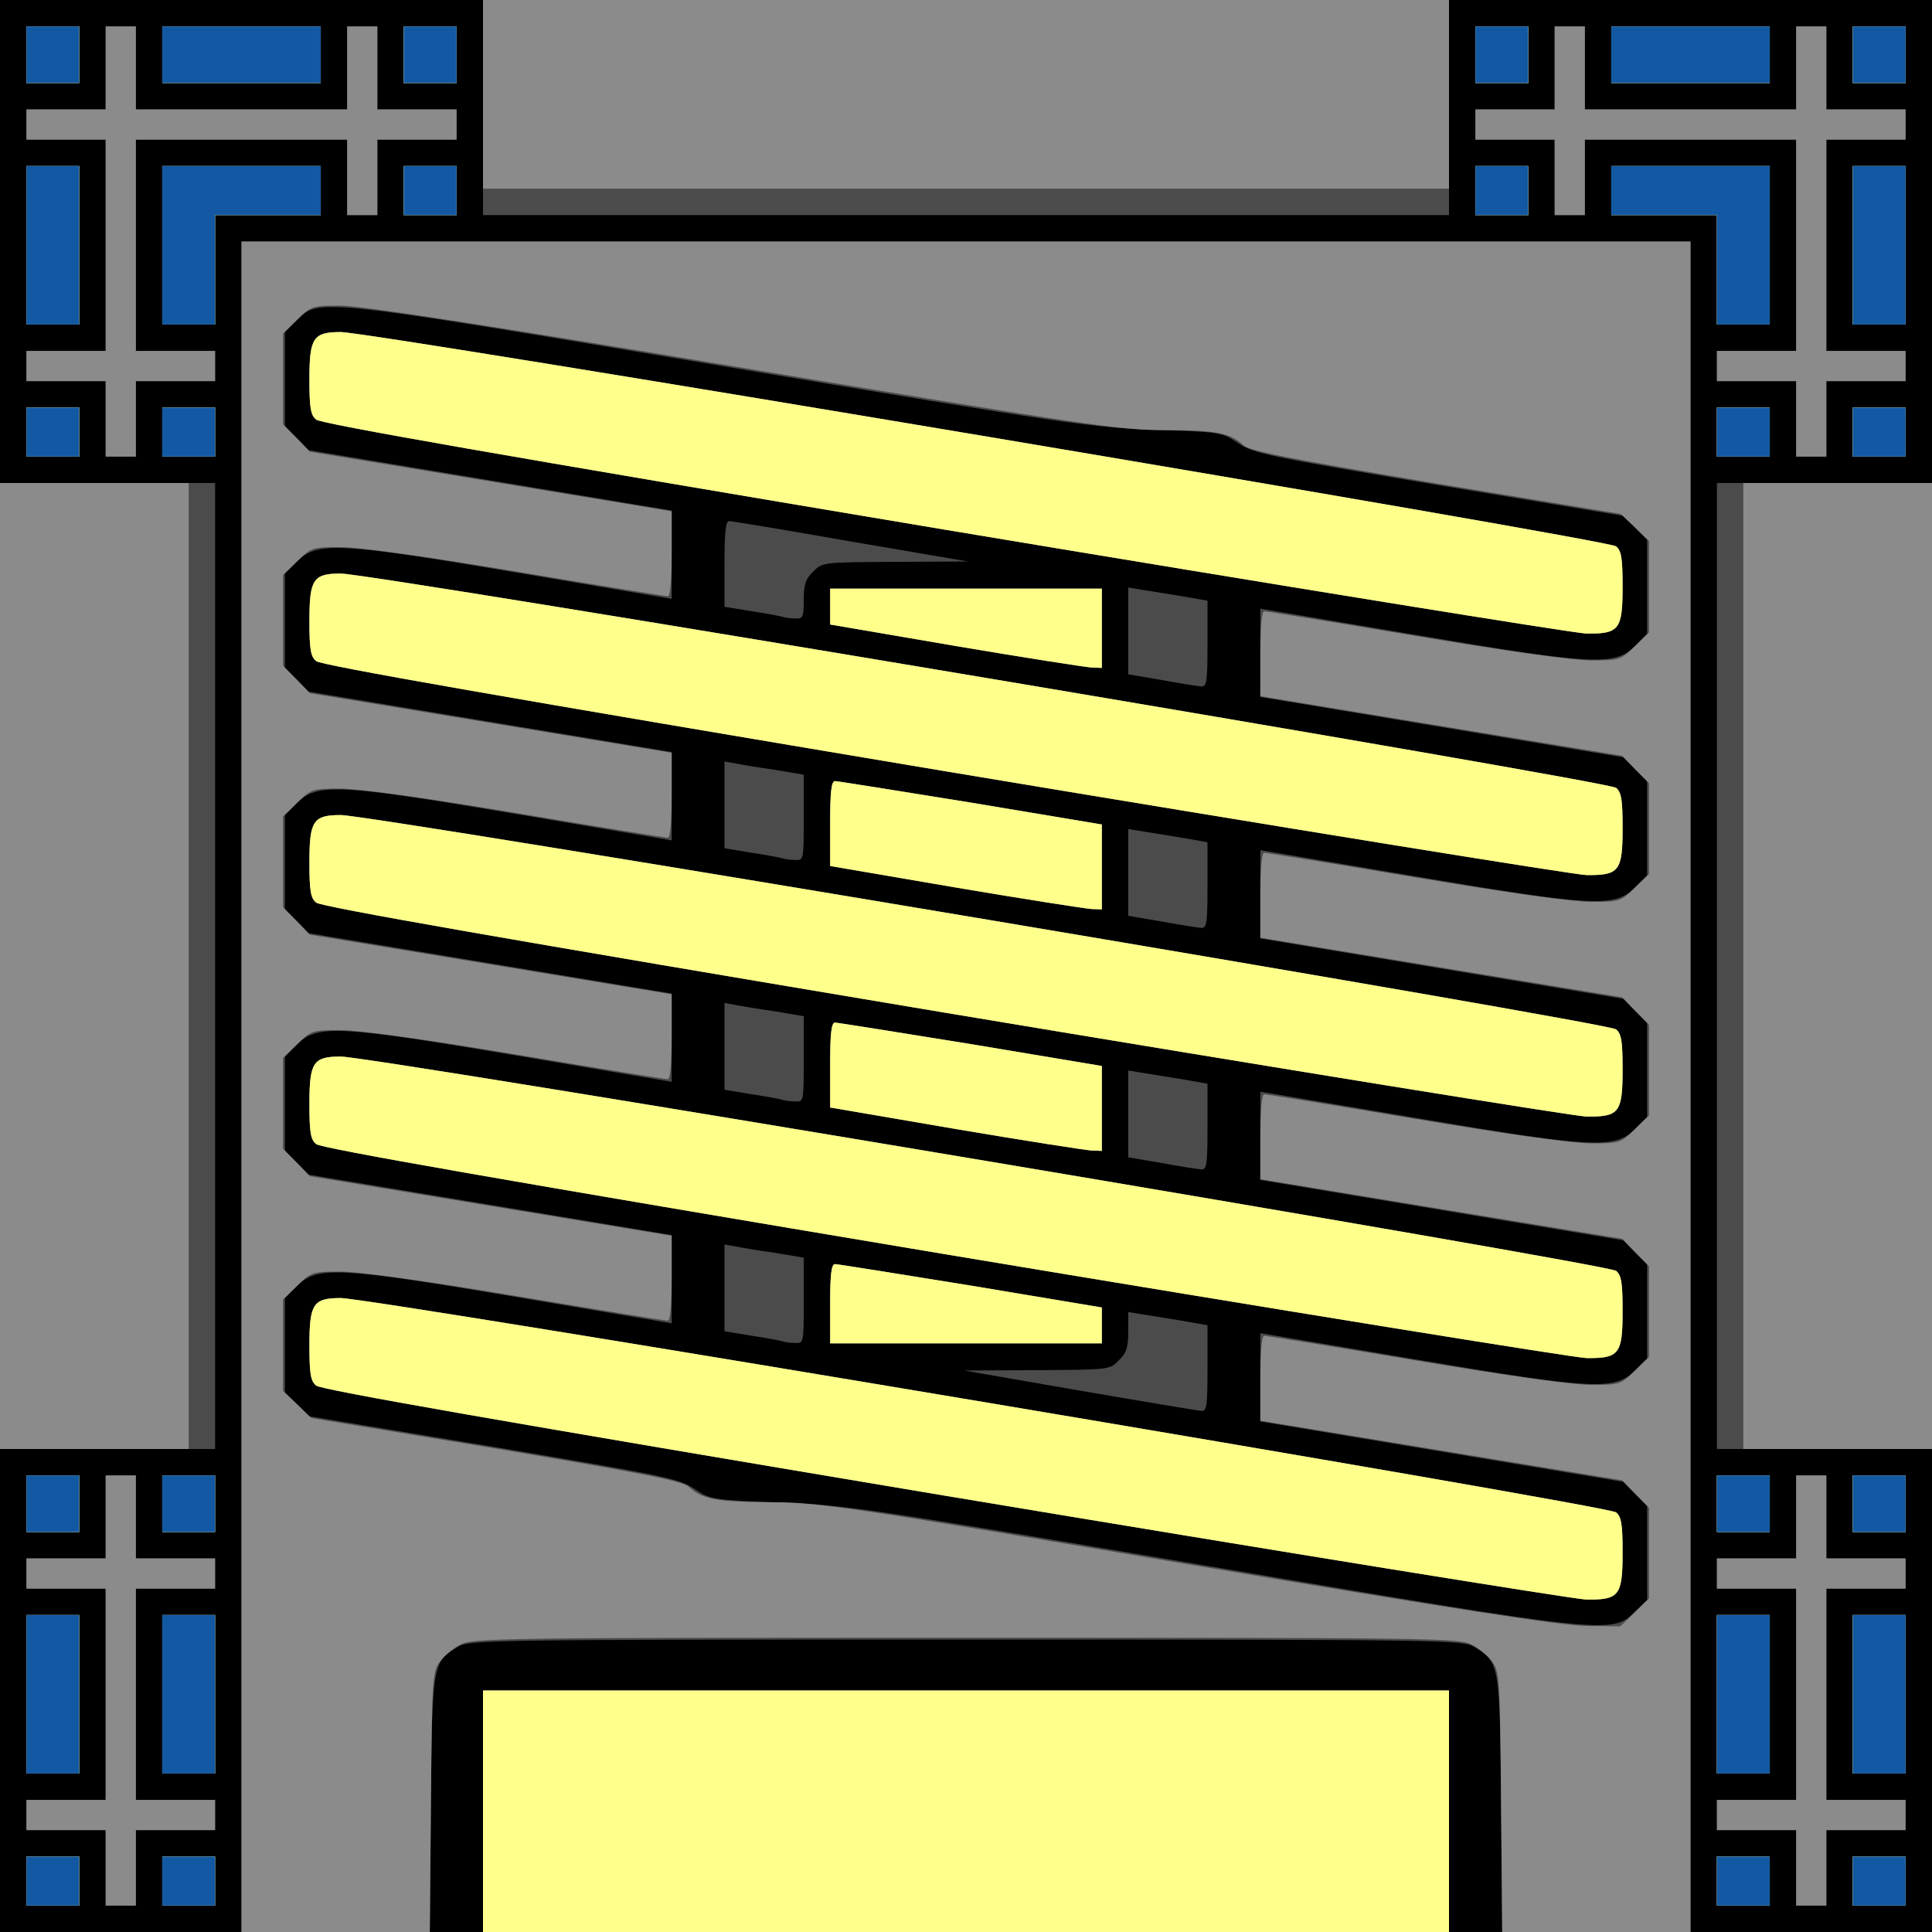 <!DOCTYPE svg PUBLIC "-//W3C//DTD SVG 20010904//EN" "http://www.w3.org/TR/2001/REC-SVG-20010904/DTD/svg10.dtd">
<svg version="1.0" xmlns="http://www.w3.org/2000/svg" width="512px" height="512px" viewBox="0 0 5120 5120" preserveAspectRatio="xMidYMid meet">
<rect x="0" y="0" width="5120" height="5120" fill="#333333" stroke="none"/>
<g id="layer101" fill="#000000" stroke="none">
 <path d="M0 2560 l0 -2560 2560 0 2560 0 0 2560 0 2560 -2560 0 -2560 0 0 -2560z"/>
 </g>
<g id="layer102" fill="#4b4b4b" stroke="none">
 <path d="M640 2880 l0 -2240 1920 0 1920 0 0 2240 0 2240 -250 0 -249 0 -3 -337 c-3 -375 -4 -378 -72 -419 -30 -18 -75 -19 -1346 -19 -1271 0 -1316 1 -1346 19 -68 41 -69 44 -72 419 l-3 337 -249 0 -250 0 0 -2240z m3692 1392 l33 -32 0 -125 0 -125 -32 -31 -31 -32 -481 -80 -481 -80 0 -117 0 -117 408 69 c478 81 531 83 585 30 l32 -32 0 -125 0 -125 -32 -31 -31 -32 -481 -80 -481 -80 0 -117 0 -117 408 69 c478 81 531 83 585 30 l32 -32 0 -125 0 -125 -32 -31 -31 -32 -481 -80 -481 -80 0 -117 0 -117 408 69 c478 81 531 83 585 30 l32 -32 0 -125 0 -125 -32 -31 -31 -32 -481 -80 -481 -80 0 -117 0 -117 408 69 c478 81 531 83 585 30 l32 -32 0 -125 0 -125 -31 -31 -32 -32 -488 -81 c-457 -77 -492 -84 -533 -112 -44 -29 -47 -29 -220 -35 -167 -6 -225 -14 -1141 -168 -1078 -181 -1075 -181 -1133 -123 l-32 32 0 125 0 125 32 31 31 32 481 80 481 80 0 117 0 117 -407 -69 c-479 -81 -532 -83 -586 -30 l-32 32 0 125 0 125 32 31 31 32 481 80 481 80 0 117 0 117 -407 -69 c-479 -81 -532 -83 -586 -30 l-32 32 0 125 0 125 32 31 31 32 481 80 481 80 0 117 0 117 -407 -69 c-479 -81 -532 -83 -586 -30 l-32 32 0 125 0 125 32 31 31 32 481 80 481 80 0 117 0 117 -407 -69 c-479 -81 -532 -83 -586 -30 l-32 32 0 125 0 125 31 31 32 32 488 81 c455 77 492 84 533 111 43 29 47 30 230 37 178 7 228 15 1126 167 1064 181 1078 182 1137 123z"/>
 <path d="M2500 3963 c-1158 -194 -1650 -280 -1662 -291 -15 -12 -18 -32 -18 -107 0 -110 10 -125 83 -125 84 0 3360 550 3380 568 14 12 17 32 17 107 0 114 -9 125 -96 124 -32 -1 -799 -125 -1704 -276z"/>
 <path d="M2860 3685 l-305 -53 193 -1 c191 -1 193 -1 217 -26 20 -19 25 -34 25 -76 l0 -52 43 7 c23 4 70 11 105 17 l62 11 0 114 c0 102 -2 114 -17 113 -10 -1 -155 -25 -323 -54z"/>
 <path d="M2500 3323 c-1158 -194 -1650 -280 -1662 -291 -15 -12 -18 -32 -18 -107 0 -110 10 -125 83 -125 84 0 3360 550 3380 568 14 12 17 32 17 107 0 114 -9 125 -96 124 -32 -1 -799 -125 -1704 -276z"/>
 <path d="M2075 3555 c-5 -2 -43 -9 -82 -15 l-73 -12 0 -115 0 -115 28 5 c15 3 62 11 105 17 l77 13 0 113 c0 112 0 114 -22 113 -13 0 -27 -2 -33 -4z"/>
 <path d="M2200 3455 c0 -77 3 -105 13 -105 6 0 168 26 360 57 l347 58 0 47 0 48 -360 0 -360 0 0 -105z"/>
 <path d="M3078 3082 l-88 -15 0 -115 0 -115 43 7 c23 4 70 11 105 17 l62 11 0 114 c0 102 -2 114 -17 113 -10 -1 -57 -8 -105 -17z"/>
 <path d="M2533 2992 l-333 -57 0 -112 c0 -84 3 -113 13 -113 6 0 168 26 360 57 l347 58 0 112 0 113 -27 -1 c-16 -1 -178 -26 -360 -57z"/>
 <path d="M2500 2683 c-1158 -194 -1650 -280 -1662 -291 -15 -12 -18 -32 -18 -107 0 -110 10 -125 83 -125 84 0 3360 550 3380 568 14 12 17 32 17 107 0 114 -9 125 -96 124 -32 -1 -799 -125 -1704 -276z"/>
 <path d="M2075 2915 c-5 -2 -43 -9 -82 -15 l-73 -12 0 -115 0 -115 28 5 c15 3 62 11 105 17 l77 13 0 113 c0 112 0 114 -22 113 -13 0 -27 -2 -33 -4z"/>
 <path d="M3078 2442 l-88 -15 0 -115 0 -115 43 7 c23 4 70 11 105 17 l62 11 0 114 c0 102 -2 114 -17 113 -10 -1 -57 -8 -105 -17z"/>
 <path d="M2533 2352 l-333 -57 0 -112 c0 -84 3 -113 13 -113 6 0 168 26 360 57 l347 58 0 112 0 113 -27 -1 c-16 -1 -178 -26 -360 -57z"/>
 <path d="M2500 2043 c-1158 -194 -1650 -280 -1662 -291 -15 -12 -18 -32 -18 -107 0 -110 10 -125 83 -125 84 0 3360 550 3380 568 14 12 17 32 17 107 0 114 -9 125 -96 124 -32 -1 -799 -125 -1704 -276z"/>
 <path d="M2075 2275 c-5 -2 -43 -9 -82 -15 l-73 -12 0 -115 0 -115 28 5 c15 3 62 11 105 17 l77 13 0 113 c0 112 0 114 -22 113 -13 0 -27 -2 -33 -4z"/>
 <path d="M3078 1802 l-88 -15 0 -115 0 -115 43 7 c23 4 70 11 105 17 l62 11 0 114 c0 102 -2 114 -17 113 -10 -1 -57 -8 -105 -17z"/>
 <path d="M2533 1712 l-333 -57 0 -47 0 -48 360 0 360 0 0 105 0 105 -27 -1 c-16 -1 -178 -26 -360 -57z"/>
 <path d="M2500 1403 c-1158 -194 -1650 -280 -1662 -291 -15 -12 -18 -32 -18 -107 0 -110 10 -125 83 -125 84 0 3360 550 3380 568 14 12 17 32 17 107 0 114 -9 125 -96 124 -32 -1 -799 -125 -1704 -276z"/>
 <path d="M2075 1635 c-5 -2 -43 -9 -82 -15 l-73 -12 0 -114 c0 -85 3 -114 13 -113 6 0 152 24 322 54 l310 53 -193 1 c-191 1 -193 1 -217 26 -20 19 -25 34 -25 75 0 45 -2 50 -22 49 -13 0 -27 -2 -33 -4z"/>
 <path d="M1280 4800 l0 -320 1280 0 1280 0 0 320 0 320 -1280 0 -1280 0 0 -320z"/>
 <path d="M70 4985 l0 -65 70 0 70 0 0 65 0 65 -70 0 -70 0 0 -65z"/>
 <path d="M280 4950 l0 -100 -105 0 -105 0 0 -40 0 -40 105 0 105 0 0 -280 0 -280 -105 0 -105 0 0 -40 0 -40 105 0 105 0 0 -110 0 -110 40 0 40 0 0 110 0 110 105 0 105 0 0 40 0 40 -105 0 -105 0 0 280 0 280 105 0 105 0 0 40 0 40 -105 0 -105 0 0 100 0 100 -40 0 -40 0 0 -100z"/>
 <path d="M430 4985 l0 -65 70 0 70 0 0 65 0 65 -70 0 -70 0 0 -65z"/>
 <path d="M4550 4985 l0 -65 70 0 70 0 0 65 0 65 -70 0 -70 0 0 -65z"/>
 <path d="M4760 4950 l0 -100 -105 0 -105 0 0 -40 0 -40 105 0 105 0 0 -280 0 -280 -105 0 -105 0 0 -40 0 -40 105 0 105 0 0 -110 0 -110 40 0 40 0 0 110 0 110 105 0 105 0 0 40 0 40 -105 0 -105 0 0 280 0 280 105 0 105 0 0 40 0 40 -105 0 -105 0 0 100 0 100 -40 0 -40 0 0 -100z"/>
 <path d="M4910 4985 l0 -65 70 0 70 0 0 65 0 65 -70 0 -70 0 0 -65z"/>
 <path d="M70 4490 l0 -210 70 0 70 0 0 210 0 210 -70 0 -70 0 0 -210z"/>
 <path d="M430 4490 l0 -210 70 0 70 0 0 210 0 210 -70 0 -70 0 0 -210z"/>
 <path d="M4550 4490 l0 -210 70 0 70 0 0 210 0 210 -70 0 -70 0 0 -210z"/>
 <path d="M4910 4490 l0 -210 70 0 70 0 0 210 0 210 -70 0 -70 0 0 -210z"/>
 <path d="M70 3985 l0 -75 70 0 70 0 0 75 0 75 -70 0 -70 0 0 -75z"/>
 <path d="M430 3985 l0 -75 70 0 70 0 0 75 0 75 -70 0 -70 0 0 -75z"/>
 <path d="M4550 3985 l0 -75 70 0 70 0 0 75 0 75 -70 0 -70 0 0 -75z"/>
 <path d="M4910 3985 l0 -75 70 0 70 0 0 75 0 75 -70 0 -70 0 0 -75z"/>
 <path d="M0 2560 l0 -1280 285 0 285 0 0 1280 0 1280 -285 0 -285 0 0 -1280z"/>
 <path d="M4550 2560 l0 -1280 285 0 285 0 0 1280 0 1280 -285 0 -285 0 0 -1280z"/>
 <path d="M70 1145 l0 -65 70 0 70 0 0 65 0 65 -70 0 -70 0 0 -65z"/>
 <path d="M280 1110 l0 -100 -105 0 -105 0 0 -40 0 -40 105 0 105 0 0 -280 0 -280 -105 0 -105 0 0 -40 0 -40 105 0 105 0 0 -110 0 -110 40 0 40 0 0 110 0 110 280 0 280 0 0 -110 0 -110 40 0 40 0 0 110 0 110 105 0 105 0 0 40 0 40 -105 0 -105 0 0 100 0 100 -40 0 -40 0 0 -100 0 -100 -280 0 -280 0 0 280 0 280 105 0 105 0 0 40 0 40 -105 0 -105 0 0 100 0 100 -40 0 -40 0 0 -100z"/>
 <path d="M430 1145 l0 -65 70 0 70 0 0 65 0 65 -70 0 -70 0 0 -65z"/>
 <path d="M4550 1145 l0 -65 70 0 70 0 0 65 0 65 -70 0 -70 0 0 -65z"/>
 <path d="M4760 1110 l0 -100 -105 0 -105 0 0 -40 0 -40 105 0 105 0 0 -280 0 -280 -280 0 -280 0 0 100 0 100 -40 0 -40 0 0 -100 0 -100 -105 0 -105 0 0 -40 0 -40 105 0 105 0 0 -110 0 -110 40 0 40 0 0 110 0 110 280 0 280 0 0 -110 0 -110 40 0 40 0 0 110 0 110 105 0 105 0 0 40 0 40 -105 0 -105 0 0 280 0 280 105 0 105 0 0 40 0 40 -105 0 -105 0 0 100 0 100 -40 0 -40 0 0 -100z"/>
 <path d="M4910 1145 l0 -65 70 0 70 0 0 65 0 65 -70 0 -70 0 0 -65z"/>
 <path d="M70 650 l0 -210 70 0 70 0 0 210 0 210 -70 0 -70 0 0 -210z"/>
 <path d="M430 650 l0 -210 210 0 210 0 0 65 0 65 -140 0 -140 0 0 145 0 145 -70 0 -70 0 0 -210z"/>
 <path d="M4550 715 l0 -145 -140 0 -140 0 0 -65 0 -65 210 0 210 0 0 210 0 210 -70 0 -70 0 0 -145z"/>
 <path d="M4910 650 l0 -210 70 0 70 0 0 210 0 210 -70 0 -70 0 0 -210z"/>
 <path d="M1070 505 l0 -65 70 0 70 0 0 65 0 65 -70 0 -70 0 0 -65z"/>
 <path d="M1280 285 l0 -285 1280 0 1280 0 0 285 0 285 -1280 0 -1280 0 0 -285z"/>
 <path d="M3910 505 l0 -65 70 0 70 0 0 65 0 65 -70 0 -70 0 0 -65z"/>
 <path d="M70 145 l0 -75 70 0 70 0 0 75 0 75 -70 0 -70 0 0 -75z"/>
 <path d="M430 145 l0 -75 210 0 210 0 0 75 0 75 -210 0 -210 0 0 -75z"/>
 <path d="M1070 145 l0 -75 70 0 70 0 0 75 0 75 -70 0 -70 0 0 -75z"/>
 <path d="M3910 145 l0 -75 70 0 70 0 0 75 0 75 -70 0 -70 0 0 -75z"/>
 <path d="M4270 145 l0 -75 210 0 210 0 0 75 0 75 -210 0 -210 0 0 -75z"/>
 <path d="M4910 145 l0 -75 70 0 70 0 0 75 0 75 -70 0 -70 0 0 -75z"/>
 </g>
<g id="layer103" fill="#8b8b8b" stroke="none">
 <path d="M640 2880 l0 -2240 1920 0 1920 0 0 2240 0 2240 -250 0 -249 0 -3 -344 c-3 -330 -4 -346 -24 -373 -11 -15 -36 -36 -55 -45 -32 -17 -116 -18 -1339 -18 -1223 0 -1307 1 -1339 18 -19 9 -44 30 -55 45 -20 27 -21 43 -24 373 l-3 344 -249 0 -250 0 0 -2240z m3692 1393 l38 -37 0 -120 0 -120 -36 -37 -35 -36 -480 -79 -479 -79 0 -112 c0 -72 4 -113 10 -113 6 0 186 29 400 65 245 41 418 65 467 65 76 0 78 -1 115 -37 l38 -37 0 -120 0 -120 -36 -37 -35 -36 -480 -79 -479 -79 0 -112 c0 -72 4 -113 10 -113 6 0 186 29 400 65 245 41 418 65 467 65 76 0 78 -1 115 -37 l38 -37 0 -120 0 -120 -36 -37 -35 -36 -480 -79 -479 -79 0 -112 c0 -72 4 -113 10 -113 6 0 186 29 400 65 245 41 418 65 467 65 76 0 78 -1 115 -37 l38 -37 0 -120 0 -120 -36 -37 -35 -36 -480 -79 -479 -79 0 -112 c0 -72 4 -113 10 -113 6 0 186 29 400 65 245 41 418 65 467 65 76 0 78 -1 115 -37 l38 -37 0 -121 0 -121 -37 -36 -38 -36 -490 -81 c-391 -66 -494 -86 -510 -101 -35 -33 -73 -40 -206 -40 -121 0 -196 -11 -1119 -165 -682 -114 -1014 -165 -1067 -165 -76 0 -78 1 -115 37 l-38 37 0 120 0 120 36 37 35 36 480 79 479 79 0 113 c0 71 -4 112 -10 112 -6 0 -186 -29 -400 -65 -245 -41 -418 -65 -467 -65 -76 0 -78 1 -115 37 l-38 37 0 120 0 120 36 37 35 36 480 79 479 79 0 113 c0 71 -4 112 -10 112 -6 0 -186 -29 -400 -65 -245 -41 -418 -65 -467 -65 -76 0 -78 1 -115 37 l-38 37 0 120 0 120 36 37 35 36 480 79 479 79 0 113 c0 71 -4 112 -10 112 -6 0 -186 -29 -400 -65 -245 -41 -418 -65 -467 -65 -76 0 -78 1 -115 37 l-38 37 0 120 0 120 36 37 35 36 480 79 479 79 0 113 c0 71 -4 112 -10 112 -6 0 -186 -29 -400 -65 -245 -41 -418 -65 -467 -65 -76 0 -78 1 -115 37 l-38 37 0 121 0 121 38 36 37 36 490 81 c391 66 494 86 510 101 35 33 73 40 213 41 129 0 191 9 1107 164 712 120 994 163 1060 164 l89 1 38 -37z"/>
 <path d="M2500 3963 c-1158 -194 -1650 -280 -1662 -291 -15 -12 -18 -32 -18 -107 0 -110 10 -125 83 -125 84 0 3360 550 3380 568 14 12 17 32 17 107 0 114 -9 125 -96 124 -32 -1 -799 -125 -1704 -276z"/>
 <path d="M2500 3323 c-1158 -194 -1650 -280 -1662 -291 -15 -12 -18 -32 -18 -107 0 -110 10 -125 83 -125 84 0 3360 550 3380 568 14 12 17 32 17 107 0 114 -9 125 -96 124 -32 -1 -799 -125 -1704 -276z"/>
 <path d="M2200 3455 c0 -77 3 -105 13 -105 6 0 168 26 360 57 l347 58 0 47 0 48 -360 0 -360 0 0 -105z"/>
 <path d="M2533 2992 l-333 -57 0 -112 c0 -84 3 -113 13 -113 6 0 168 26 360 57 l347 58 0 112 0 113 -27 -1 c-16 -1 -178 -26 -360 -57z"/>
 <path d="M2500 2683 c-1158 -194 -1650 -280 -1662 -291 -15 -12 -18 -32 -18 -107 0 -110 10 -125 83 -125 84 0 3360 550 3380 568 14 12 17 32 17 107 0 114 -9 125 -96 124 -32 -1 -799 -125 -1704 -276z"/>
 <path d="M2533 2352 l-333 -57 0 -112 c0 -84 3 -113 13 -113 6 0 168 26 360 57 l347 58 0 112 0 113 -27 -1 c-16 -1 -178 -26 -360 -57z"/>
 <path d="M2500 2043 c-1158 -194 -1650 -280 -1662 -291 -15 -12 -18 -32 -18 -107 0 -110 10 -125 83 -125 84 0 3360 550 3380 568 14 12 17 32 17 107 0 114 -9 125 -96 124 -32 -1 -799 -125 -1704 -276z"/>
 <path d="M2533 1712 l-333 -57 0 -47 0 -48 360 0 360 0 0 105 0 105 -27 -1 c-16 -1 -178 -26 -360 -57z"/>
 <path d="M2500 1403 c-1158 -194 -1650 -280 -1662 -291 -15 -12 -18 -32 -18 -107 0 -110 10 -125 83 -125 84 0 3360 550 3380 568 14 12 17 32 17 107 0 114 -9 125 -96 124 -32 -1 -799 -125 -1704 -276z"/>
 <path d="M1280 4800 l0 -320 1280 0 1280 0 0 320 0 320 -1280 0 -1280 0 0 -320z"/>
 <path d="M70 4985 l0 -65 70 0 70 0 0 65 0 65 -70 0 -70 0 0 -65z"/>
 <path d="M280 4950 l0 -100 -105 0 -105 0 0 -40 0 -40 105 0 105 0 0 -280 0 -280 -105 0 -105 0 0 -40 0 -40 105 0 105 0 0 -110 0 -110 40 0 40 0 0 110 0 110 105 0 105 0 0 40 0 40 -105 0 -105 0 0 280 0 280 105 0 105 0 0 40 0 40 -105 0 -105 0 0 100 0 100 -40 0 -40 0 0 -100z"/>
 <path d="M430 4985 l0 -65 70 0 70 0 0 65 0 65 -70 0 -70 0 0 -65z"/>
 <path d="M4550 4985 l0 -65 70 0 70 0 0 65 0 65 -70 0 -70 0 0 -65z"/>
 <path d="M4760 4950 l0 -100 -105 0 -105 0 0 -40 0 -40 105 0 105 0 0 -280 0 -280 -105 0 -105 0 0 -40 0 -40 105 0 105 0 0 -110 0 -110 40 0 40 0 0 110 0 110 105 0 105 0 0 40 0 40 -105 0 -105 0 0 280 0 280 105 0 105 0 0 40 0 40 -105 0 -105 0 0 100 0 100 -40 0 -40 0 0 -100z"/>
 <path d="M4910 4985 l0 -65 70 0 70 0 0 65 0 65 -70 0 -70 0 0 -65z"/>
 <path d="M70 4490 l0 -210 70 0 70 0 0 210 0 210 -70 0 -70 0 0 -210z"/>
 <path d="M430 4490 l0 -210 70 0 70 0 0 210 0 210 -70 0 -70 0 0 -210z"/>
 <path d="M4550 4490 l0 -210 70 0 70 0 0 210 0 210 -70 0 -70 0 0 -210z"/>
 <path d="M4910 4490 l0 -210 70 0 70 0 0 210 0 210 -70 0 -70 0 0 -210z"/>
 <path d="M70 3985 l0 -75 70 0 70 0 0 75 0 75 -70 0 -70 0 0 -75z"/>
 <path d="M430 3985 l0 -75 70 0 70 0 0 75 0 75 -70 0 -70 0 0 -75z"/>
 <path d="M4550 3985 l0 -75 70 0 70 0 0 75 0 75 -70 0 -70 0 0 -75z"/>
 <path d="M4910 3985 l0 -75 70 0 70 0 0 75 0 75 -70 0 -70 0 0 -75z"/>
 <path d="M0 2560 l0 -1280 250 0 250 0 0 1280 0 1280 -250 0 -250 0 0 -1280z"/>
 <path d="M4620 2560 l0 -1280 250 0 250 0 0 1280 0 1280 -250 0 -250 0 0 -1280z"/>
 <path d="M70 1145 l0 -65 70 0 70 0 0 65 0 65 -70 0 -70 0 0 -65z"/>
 <path d="M280 1110 l0 -100 -105 0 -105 0 0 -40 0 -40 105 0 105 0 0 -280 0 -280 -105 0 -105 0 0 -40 0 -40 105 0 105 0 0 -110 0 -110 40 0 40 0 0 110 0 110 280 0 280 0 0 -110 0 -110 40 0 40 0 0 110 0 110 105 0 105 0 0 40 0 40 -105 0 -105 0 0 100 0 100 -40 0 -40 0 0 -100 0 -100 -280 0 -280 0 0 280 0 280 105 0 105 0 0 40 0 40 -105 0 -105 0 0 100 0 100 -40 0 -40 0 0 -100z"/>
 <path d="M430 1145 l0 -65 70 0 70 0 0 65 0 65 -70 0 -70 0 0 -65z"/>
 <path d="M4550 1145 l0 -65 70 0 70 0 0 65 0 65 -70 0 -70 0 0 -65z"/>
 <path d="M4760 1110 l0 -100 -105 0 -105 0 0 -40 0 -40 105 0 105 0 0 -280 0 -280 -280 0 -280 0 0 100 0 100 -40 0 -40 0 0 -100 0 -100 -105 0 -105 0 0 -40 0 -40 105 0 105 0 0 -110 0 -110 40 0 40 0 0 110 0 110 280 0 280 0 0 -110 0 -110 40 0 40 0 0 110 0 110 105 0 105 0 0 40 0 40 -105 0 -105 0 0 280 0 280 105 0 105 0 0 40 0 40 -105 0 -105 0 0 100 0 100 -40 0 -40 0 0 -100z"/>
 <path d="M4910 1145 l0 -65 70 0 70 0 0 65 0 65 -70 0 -70 0 0 -65z"/>
 <path d="M70 650 l0 -210 70 0 70 0 0 210 0 210 -70 0 -70 0 0 -210z"/>
 <path d="M430 650 l0 -210 210 0 210 0 0 65 0 65 -140 0 -140 0 0 145 0 145 -70 0 -70 0 0 -210z"/>
 <path d="M4550 715 l0 -145 -140 0 -140 0 0 -65 0 -65 210 0 210 0 0 210 0 210 -70 0 -70 0 0 -145z"/>
 <path d="M4910 650 l0 -210 70 0 70 0 0 210 0 210 -70 0 -70 0 0 -210z"/>
 <path d="M1070 505 l0 -65 70 0 70 0 0 65 0 65 -70 0 -70 0 0 -65z"/>
 <path d="M3910 505 l0 -65 70 0 70 0 0 65 0 65 -70 0 -70 0 0 -65z"/>
 <path d="M1280 250 l0 -250 1280 0 1280 0 0 250 0 250 -1280 0 -1280 0 0 -250z"/>
 <path d="M70 145 l0 -75 70 0 70 0 0 75 0 75 -70 0 -70 0 0 -75z"/>
 <path d="M430 145 l0 -75 210 0 210 0 0 75 0 75 -210 0 -210 0 0 -75z"/>
 <path d="M1070 145 l0 -75 70 0 70 0 0 75 0 75 -70 0 -70 0 0 -75z"/>
 <path d="M3910 145 l0 -75 70 0 70 0 0 75 0 75 -70 0 -70 0 0 -75z"/>
 <path d="M4270 145 l0 -75 210 0 210 0 0 75 0 75 -210 0 -210 0 0 -75z"/>
 <path d="M4910 145 l0 -75 70 0 70 0 0 75 0 75 -70 0 -70 0 0 -75z"/>
 </g>
<g id="layer104" fill="#ffff8b" stroke="none">
 <path d="M1280 4800 l0 -320 1280 0 1280 0 0 320 0 320 -1280 0 -1280 0 0 -320z"/>
 <path d="M70 4985 l0 -65 70 0 70 0 0 65 0 65 -70 0 -70 0 0 -65z"/>
 <path d="M430 4985 l0 -65 70 0 70 0 0 65 0 65 -70 0 -70 0 0 -65z"/>
 <path d="M4550 4985 l0 -65 70 0 70 0 0 65 0 65 -70 0 -70 0 0 -65z"/>
 <path d="M4910 4985 l0 -65 70 0 70 0 0 65 0 65 -70 0 -70 0 0 -65z"/>
 <path d="M70 4490 l0 -210 70 0 70 0 0 210 0 210 -70 0 -70 0 0 -210z"/>
 <path d="M430 4490 l0 -210 70 0 70 0 0 210 0 210 -70 0 -70 0 0 -210z"/>
 <path d="M4550 4490 l0 -210 70 0 70 0 0 210 0 210 -70 0 -70 0 0 -210z"/>
 <path d="M4910 4490 l0 -210 70 0 70 0 0 210 0 210 -70 0 -70 0 0 -210z"/>
 <path d="M2500 3963 c-1158 -194 -1650 -280 -1662 -291 -15 -12 -18 -32 -18 -107 0 -110 10 -125 83 -125 84 0 3360 550 3380 568 14 12 17 32 17 107 0 114 -9 125 -96 124 -32 -1 -799 -125 -1704 -276z"/>
 <path d="M70 3985 l0 -75 70 0 70 0 0 75 0 75 -70 0 -70 0 0 -75z"/>
 <path d="M430 3985 l0 -75 70 0 70 0 0 75 0 75 -70 0 -70 0 0 -75z"/>
 <path d="M4550 3985 l0 -75 70 0 70 0 0 75 0 75 -70 0 -70 0 0 -75z"/>
 <path d="M4910 3985 l0 -75 70 0 70 0 0 75 0 75 -70 0 -70 0 0 -75z"/>
 <path d="M2500 3323 c-1158 -194 -1650 -280 -1662 -291 -15 -12 -18 -32 -18 -107 0 -110 10 -125 83 -125 84 0 3360 550 3380 568 14 12 17 32 17 107 0 114 -9 125 -96 124 -32 -1 -799 -125 -1704 -276z"/>
 <path d="M2200 3455 c0 -77 3 -105 13 -105 6 0 168 26 360 57 l347 58 0 47 0 48 -360 0 -360 0 0 -105z"/>
 <path d="M2533 2992 l-333 -57 0 -112 c0 -84 3 -113 13 -113 6 0 168 26 360 57 l347 58 0 112 0 113 -27 -1 c-16 -1 -178 -26 -360 -57z"/>
 <path d="M2500 2683 c-1158 -194 -1650 -280 -1662 -291 -15 -12 -18 -32 -18 -107 0 -110 10 -125 83 -125 84 0 3360 550 3380 568 14 12 17 32 17 107 0 114 -9 125 -96 124 -32 -1 -799 -125 -1704 -276z"/>
 <path d="M2533 2352 l-333 -57 0 -112 c0 -84 3 -113 13 -113 6 0 168 26 360 57 l347 58 0 112 0 113 -27 -1 c-16 -1 -178 -26 -360 -57z"/>
 <path d="M2500 2043 c-1158 -194 -1650 -280 -1662 -291 -15 -12 -18 -32 -18 -107 0 -110 10 -125 83 -125 84 0 3360 550 3380 568 14 12 17 32 17 107 0 114 -9 125 -96 124 -32 -1 -799 -125 -1704 -276z"/>
 <path d="M2533 1712 l-333 -57 0 -47 0 -48 360 0 360 0 0 105 0 105 -27 -1 c-16 -1 -178 -26 -360 -57z"/>
 <path d="M2500 1403 c-1158 -194 -1650 -280 -1662 -291 -15 -12 -18 -32 -18 -107 0 -110 10 -125 83 -125 84 0 3360 550 3380 568 14 12 17 32 17 107 0 114 -9 125 -96 124 -32 -1 -799 -125 -1704 -276z"/>
 <path d="M70 1145 l0 -65 70 0 70 0 0 65 0 65 -70 0 -70 0 0 -65z"/>
 <path d="M430 1145 l0 -65 70 0 70 0 0 65 0 65 -70 0 -70 0 0 -65z"/>
 <path d="M4550 1145 l0 -65 70 0 70 0 0 65 0 65 -70 0 -70 0 0 -65z"/>
 <path d="M4910 1145 l0 -65 70 0 70 0 0 65 0 65 -70 0 -70 0 0 -65z"/>
 <path d="M70 650 l0 -210 70 0 70 0 0 210 0 210 -70 0 -70 0 0 -210z"/>
 <path d="M430 650 l0 -210 210 0 210 0 0 65 0 65 -140 0 -140 0 0 145 0 145 -70 0 -70 0 0 -210z"/>
 <path d="M4550 715 l0 -145 -140 0 -140 0 0 -65 0 -65 210 0 210 0 0 210 0 210 -70 0 -70 0 0 -145z"/>
 <path d="M4910 650 l0 -210 70 0 70 0 0 210 0 210 -70 0 -70 0 0 -210z"/>
 <path d="M1070 505 l0 -65 70 0 70 0 0 65 0 65 -70 0 -70 0 0 -65z"/>
 <path d="M3910 505 l0 -65 70 0 70 0 0 65 0 65 -70 0 -70 0 0 -65z"/>
 <path d="M70 145 l0 -75 70 0 70 0 0 75 0 75 -70 0 -70 0 0 -75z"/>
 <path d="M430 145 l0 -75 210 0 210 0 0 75 0 75 -210 0 -210 0 0 -75z"/>
 <path d="M1070 145 l0 -75 70 0 70 0 0 75 0 75 -70 0 -70 0 0 -75z"/>
 <path d="M3910 145 l0 -75 70 0 70 0 0 75 0 75 -70 0 -70 0 0 -75z"/>
 <path d="M4270 145 l0 -75 210 0 210 0 0 75 0 75 -210 0 -210 0 0 -75z"/>
 <path d="M4910 145 l0 -75 70 0 70 0 0 75 0 75 -70 0 -70 0 0 -75z"/>
 </g>
<g id="layer105" fill="#1258a2" stroke="none">
 <path d="M70 4985 l0 -65 70 0 70 0 0 65 0 65 -70 0 -70 0 0 -65z"/>
 <path d="M430 4985 l0 -65 70 0 70 0 0 65 0 65 -70 0 -70 0 0 -65z"/>
 <path d="M4550 4985 l0 -65 70 0 70 0 0 65 0 65 -70 0 -70 0 0 -65z"/>
 <path d="M4910 4985 l0 -65 70 0 70 0 0 65 0 65 -70 0 -70 0 0 -65z"/>
 <path d="M70 4490 l0 -210 70 0 70 0 0 210 0 210 -70 0 -70 0 0 -210z"/>
 <path d="M430 4490 l0 -210 70 0 70 0 0 210 0 210 -70 0 -70 0 0 -210z"/>
 <path d="M4550 4490 l0 -210 70 0 70 0 0 210 0 210 -70 0 -70 0 0 -210z"/>
 <path d="M4910 4490 l0 -210 70 0 70 0 0 210 0 210 -70 0 -70 0 0 -210z"/>
 <path d="M70 3985 l0 -75 70 0 70 0 0 75 0 75 -70 0 -70 0 0 -75z"/>
 <path d="M430 3985 l0 -75 70 0 70 0 0 75 0 75 -70 0 -70 0 0 -75z"/>
 <path d="M4550 3985 l0 -75 70 0 70 0 0 75 0 75 -70 0 -70 0 0 -75z"/>
 <path d="M4910 3985 l0 -75 70 0 70 0 0 75 0 75 -70 0 -70 0 0 -75z"/>
 <path d="M70 1145 l0 -65 70 0 70 0 0 65 0 65 -70 0 -70 0 0 -65z"/>
 <path d="M430 1145 l0 -65 70 0 70 0 0 65 0 65 -70 0 -70 0 0 -65z"/>
 <path d="M4550 1145 l0 -65 70 0 70 0 0 65 0 65 -70 0 -70 0 0 -65z"/>
 <path d="M4910 1145 l0 -65 70 0 70 0 0 65 0 65 -70 0 -70 0 0 -65z"/>
 <path d="M70 650 l0 -210 70 0 70 0 0 210 0 210 -70 0 -70 0 0 -210z"/>
 <path d="M430 650 l0 -210 210 0 210 0 0 65 0 65 -140 0 -140 0 0 145 0 145 -70 0 -70 0 0 -210z"/>
 <path d="M4550 715 l0 -145 -140 0 -140 0 0 -65 0 -65 210 0 210 0 0 210 0 210 -70 0 -70 0 0 -145z"/>
 <path d="M4910 650 l0 -210 70 0 70 0 0 210 0 210 -70 0 -70 0 0 -210z"/>
 <path d="M1070 505 l0 -65 70 0 70 0 0 65 0 65 -70 0 -70 0 0 -65z"/>
 <path d="M3910 505 l0 -65 70 0 70 0 0 65 0 65 -70 0 -70 0 0 -65z"/>
 <path d="M70 145 l0 -75 70 0 70 0 0 75 0 75 -70 0 -70 0 0 -75z"/>
 <path d="M430 145 l0 -75 210 0 210 0 0 75 0 75 -210 0 -210 0 0 -75z"/>
 <path d="M1070 145 l0 -75 70 0 70 0 0 75 0 75 -70 0 -70 0 0 -75z"/>
 <path d="M3910 145 l0 -75 70 0 70 0 0 75 0 75 -70 0 -70 0 0 -75z"/>
 <path d="M4270 145 l0 -75 210 0 210 0 0 75 0 75 -210 0 -210 0 0 -75z"/>
 <path d="M4910 145 l0 -75 70 0 70 0 0 75 0 75 -70 0 -70 0 0 -75z"/>
 </g>

</svg>